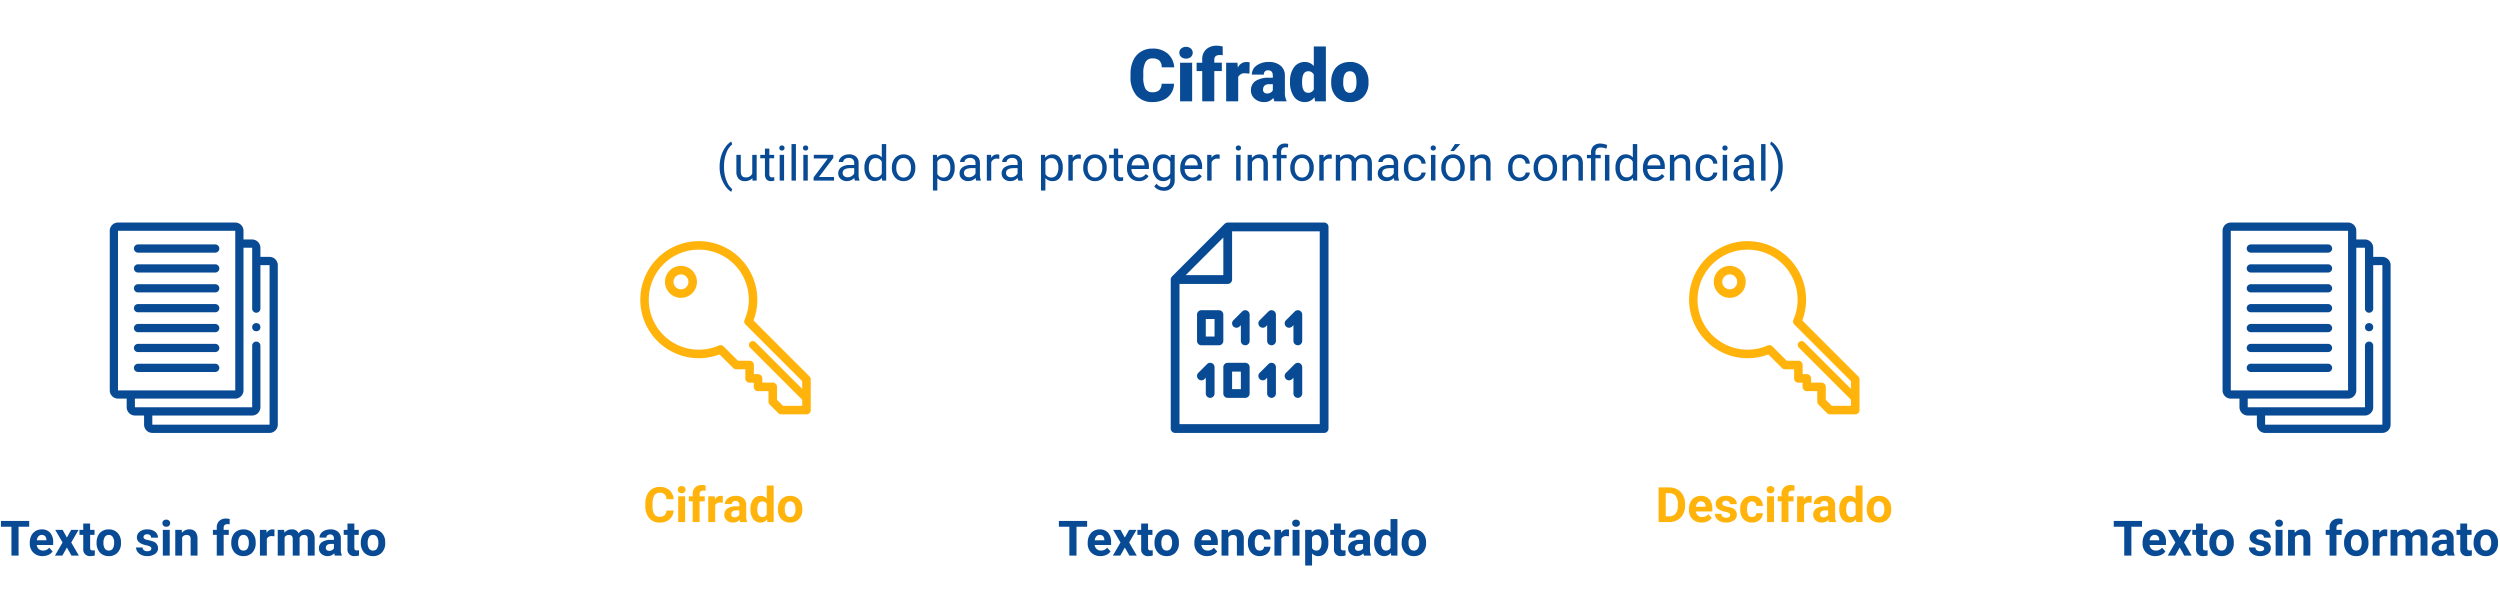 <svg xmlns="http://www.w3.org/2000/svg" width="820" height="200" viewBox="0 0 820 200">
  <g id="_12" data-name="12" transform="translate(-390 -3814)">
    <rect id="Rectangle_297897" data-name="Rectangle 297897" width="820" height="200" transform="translate(390 3814)" fill="none"/>
    <g id="clave" transform="translate(600 3893.095)">
      <g id="Group_174151" data-name="Group 174151" transform="translate(0)">
        <g id="Group_174150" data-name="Group 174150">
          <path id="Path_207475" data-name="Path 207475" d="M23.179,0A19.213,19.213,0,0,1,41.136,26.014L59.5,44.375a1.4,1.4,0,0,1,.41.989V55.411a1.4,1.4,0,0,1-1.4,1.4H50.227a1.4,1.4,0,0,1-.989-.409l-2.79-2.786a1.4,1.4,0,0,1-.411-.99V49.2H42.616a1.4,1.4,0,0,1-1.4-1.4V46.429H39.845a1.4,1.4,0,0,1-1.4-1.4V42.019H35.435a1.4,1.4,0,0,1-.989-.41l-4.452-4.452A19.2,19.2,0,1,1,23.179,0Zm0,35.6a16.278,16.278,0,0,0,6.584-1.375,1.4,1.4,0,0,1,1.539.28l.013.012,4.7,4.7h3.831a1.4,1.4,0,0,1,1.4,1.4V43.63h1.372a1.4,1.4,0,0,1,1.4,1.4V46.4h3.422a1.4,1.4,0,0,1,1.4,1.4v4.245l1.97,1.967h6.3V52.034L40,34.931a1.259,1.259,0,0,1,1.781-1.781L57.107,48.472V45.944L38.5,27.336l-.011-.012a1.4,1.4,0,0,1-.281-1.539A16.406,16.406,0,1,0,23.179,35.6Z" transform="translate(-3.978)" fill="#ffb30b"/>
        </g>
      </g>
      <g id="Group_174153" data-name="Group 174153" transform="translate(8.116 8.116)">
        <g id="Group_174152" data-name="Group 174152">
          <path id="Path_207476" data-name="Path 207476" d="M345.642,73.144a5.241,5.241,0,1,1-5.241,5.241A5.247,5.247,0,0,1,345.642,73.144Zm0,7.684a2.443,2.443,0,1,0-2.443-2.443A2.446,2.446,0,0,0,345.642,80.828Z" transform="translate(-340.401 -73.144)" fill="#ffb30b"/>
        </g>
      </g>
    </g>
    <g id="clave-2" data-name="clave" transform="translate(944 3893.095)">
      <g id="Group_174151-2" data-name="Group 174151" transform="translate(0)">
        <g id="Group_174150-2" data-name="Group 174150">
          <path id="Path_207475-2" data-name="Path 207475" d="M23.179,0A19.213,19.213,0,0,1,41.136,26.014L59.5,44.375a1.4,1.4,0,0,1,.41.989V55.411a1.4,1.4,0,0,1-1.4,1.4H50.227a1.4,1.4,0,0,1-.989-.409l-2.79-2.786a1.4,1.4,0,0,1-.411-.99V49.2H42.616a1.4,1.4,0,0,1-1.4-1.4V46.429H39.845a1.4,1.4,0,0,1-1.4-1.4V42.019H35.435a1.4,1.4,0,0,1-.989-.41l-4.452-4.452A19.2,19.2,0,1,1,23.179,0Zm0,35.6a16.278,16.278,0,0,0,6.584-1.375,1.4,1.4,0,0,1,1.539.28l.013.012,4.7,4.7h3.831a1.4,1.4,0,0,1,1.4,1.4V43.63h1.372a1.4,1.4,0,0,1,1.4,1.4V46.4h3.422a1.4,1.4,0,0,1,1.4,1.4v4.245l1.97,1.967h6.3V52.034L40,34.931a1.259,1.259,0,0,1,1.781-1.781L57.107,48.472V45.944L38.5,27.336l-.011-.012a1.4,1.4,0,0,1-.281-1.539A16.406,16.406,0,1,0,23.179,35.6Z" transform="translate(-3.978)" fill="#ffb30b"/>
        </g>
      </g>
      <g id="Group_174153-2" data-name="Group 174153" transform="translate(8.116 8.116)">
        <g id="Group_174152-2" data-name="Group 174152">
          <path id="Path_207476-2" data-name="Path 207476" d="M345.642,73.144a5.241,5.241,0,1,1-5.241,5.241A5.247,5.247,0,0,1,345.642,73.144Zm0,7.684a2.443,2.443,0,1,0-2.443-2.443A2.446,2.446,0,0,0,345.642,80.828Z" transform="translate(-340.401 -73.144)" fill="#ffb30b"/>
        </g>
      </g>
    </g>
    <g id="codigo-binario" transform="translate(774 3887)">
      <g id="Group_174155" data-name="Group 174155" transform="translate(20.127 28.747)">
        <g id="Group_174154" data-name="Group 174154">
          <path id="Path_207477" data-name="Path 207477" d="M218.211,213.426a1.43,1.43,0,0,0-1.567.311l-2.875,2.875a1.437,1.437,0,0,0,2.033,2.033l.42-.42v5.155a1.439,1.439,0,0,0,2.878,0v-8.625A1.437,1.437,0,0,0,218.211,213.426Z" transform="translate(-213.349 -213.314)" fill="#084a93"/>
        </g>
      </g>
      <g id="Group_174157" data-name="Group 174157" transform="translate(28.752 28.747)">
        <g id="Group_174156" data-name="Group 174156">
          <path id="Path_207478" data-name="Path 207478" d="M282.211,213.426a1.431,1.431,0,0,0-1.567.311l-2.875,2.875a1.437,1.437,0,0,0,2.033,2.033l.42-.42v5.155a1.439,1.439,0,0,0,2.878,0v-8.625A1.437,1.437,0,0,0,282.211,213.426Z" transform="translate(-277.349 -213.314)" fill="#084a93"/>
        </g>
      </g>
      <g id="Group_174159" data-name="Group 174159" transform="translate(37.377 28.747)">
        <g id="Group_174158" data-name="Group 174158">
          <path id="Path_207479" data-name="Path 207479" d="M346.211,213.426a1.431,1.431,0,0,0-1.567.311l-2.875,2.875a1.437,1.437,0,0,0,2.033,2.033l.42-.42v5.155a1.439,1.439,0,0,0,2.878,0v-8.625A1.438,1.438,0,0,0,346.211,213.426Z" transform="translate(-341.349 -213.314)" fill="#084a93"/>
        </g>
      </g>
      <g id="Group_174161" data-name="Group 174161" transform="translate(8.625 28.75)">
        <g id="Group_174160" data-name="Group 174160">
          <path id="Path_207480" data-name="Path 207480" d="M135.187,213.333h-5.75A1.438,1.438,0,0,0,128,214.771V223.4a1.438,1.438,0,0,0,1.438,1.438h5.75a1.438,1.438,0,0,0,1.438-1.438v-8.625A1.438,1.438,0,0,0,135.187,213.333Zm-1.437,8.625h-2.875v-5.75h2.875Z" transform="translate(-127.999 -213.333)" fill="#084a93"/>
        </g>
      </g>
      <g id="Group_174163" data-name="Group 174163" transform="translate(28.752 45.999)">
        <g id="Group_174162" data-name="Group 174162">
          <path id="Path_207481" data-name="Path 207481" d="M282.211,341.434a1.436,1.436,0,0,0-1.567.31l-2.875,2.875a1.437,1.437,0,1,0,2.033,2.033l.42-.42v5.155a1.439,1.439,0,0,0,2.878,0v-8.625A1.437,1.437,0,0,0,282.211,341.434Z" transform="translate(-277.349 -341.324)" fill="#084a93"/>
        </g>
      </g>
      <g id="Group_174165" data-name="Group 174165" transform="translate(37.377 45.999)">
        <g id="Group_174164" data-name="Group 174164">
          <path id="Path_207482" data-name="Path 207482" d="M346.211,341.434a1.436,1.436,0,0,0-1.567.31l-2.875,2.875a1.437,1.437,0,0,0,2.033,2.033l.42-.42v5.155a1.439,1.439,0,0,0,2.878,0v-8.625A1.438,1.438,0,0,0,346.211,341.434Z" transform="translate(-341.349 -341.324)" fill="#084a93"/>
        </g>
      </g>
      <g id="Group_174167" data-name="Group 174167" transform="translate(8.627 45.999)">
        <g id="Group_174166" data-name="Group 174166">
          <path id="Path_207483" data-name="Path 207483" d="M132.878,341.434a1.435,1.435,0,0,0-1.567.31l-2.875,2.875a1.437,1.437,0,1,0,2.033,2.033l.42-.42v5.155a1.439,1.439,0,0,0,2.878,0v-8.625A1.438,1.438,0,0,0,132.878,341.434Z" transform="translate(-128.016 -341.324)" fill="#084a93"/>
        </g>
      </g>
      <g id="Group_174169" data-name="Group 174169" transform="translate(17.25 46)">
        <g id="Group_174168" data-name="Group 174168">
          <path id="Path_207484" data-name="Path 207484" d="M199.187,341.333h-5.75A1.438,1.438,0,0,0,192,342.771V351.4a1.438,1.438,0,0,0,1.438,1.438h5.75a1.438,1.438,0,0,0,1.438-1.437v-8.625A1.438,1.438,0,0,0,199.187,341.333Zm-1.437,8.625h-2.875v-5.75h2.875Z" transform="translate(-191.999 -341.333)" fill="#084a93"/>
        </g>
      </g>
      <g id="Group_174171" data-name="Group 174171" transform="translate(0)">
        <g id="Group_174170" data-name="Group 174170">
          <path id="Path_207485" data-name="Path 207485" d="M114.312,0H82.687a1.476,1.476,0,0,0-.558.112.99.99,0,0,0-.144.1,1.55,1.55,0,0,0-.316.21L64.419,17.67a1.426,1.426,0,0,0-.155.233,1.33,1.33,0,0,0-.152.23,1.461,1.461,0,0,0-.112.555V67.562A1.438,1.438,0,0,0,65.437,69h48.875a1.438,1.438,0,0,0,1.438-1.438V1.438A1.438,1.438,0,0,0,114.312,0ZM81.249,4.908V17.25H68.907Zm31.625,61.217h-46v-46H82.687a1.438,1.438,0,0,0,1.438-1.438V2.875h28.75v63.25Z" transform="translate(-63.999)" fill="#084a93"/>
        </g>
      </g>
    </g>
    <g id="hoja-de-papel" transform="translate(426 3887)">
      <path id="Path_207486" data-name="Path 207486" d="M103.878,11.256H100.9V8.28A2.735,2.735,0,0,0,98.17,5.548H95.354V2.7a2.7,2.7,0,0,0-2.7-2.7H54.188a2.7,2.7,0,0,0-2.7,2.7V55.044a2.7,2.7,0,0,0,2.7,2.7h2.848v2.816a2.735,2.735,0,0,0,2.732,2.732h2.975v2.975A2.735,2.735,0,0,0,65.474,69h38.4a2.735,2.735,0,0,0,2.732-2.732V13.988a2.735,2.735,0,0,0-2.732-2.732ZM54.188,2.7H92.653l0,52.344H54.188Zm49.721,63.567a.031.031,0,0,1-.031.031h-38.4a.032.032,0,0,1-.032-.031V63.293H98.169a2.735,2.735,0,0,0,2.732-2.732V40.387a1.35,1.35,0,1,0-2.7,0V60.561a.032.032,0,0,1-.031.032h-38.4a.032.032,0,0,1-.031-.032V57.745H92.653a2.7,2.7,0,0,0,2.7-2.7V8.248h2.816a.032.032,0,0,1,.031.032V28.228a1.35,1.35,0,1,0,2.7,0V13.956h2.976a.032.032,0,0,1,.031.031v52.28Z" transform="translate(-51.487 0)" fill="#084a93"/>
      <path id="Path_207487" data-name="Path 207487" d="M136.963,53.189H111.648a1.35,1.35,0,0,0,0,2.7h25.315a1.35,1.35,0,0,0,0-2.7Z" transform="translate(-102.372 -46.021)" fill="#084a93"/>
      <path id="Path_207488" data-name="Path 207488" d="M136.963,101.594H111.648a1.35,1.35,0,0,0,0,2.7h25.315a1.35,1.35,0,0,0,0-2.7Z" transform="translate(-102.372 -87.903)" fill="#084a93"/>
      <path id="Path_207489" data-name="Path 207489" d="M136.963,150H111.648a1.35,1.35,0,0,0,0,2.7h25.315a1.35,1.35,0,0,0,0-2.7Z" transform="translate(-102.372 -129.784)" fill="#084a93"/>
      <path id="Path_207490" data-name="Path 207490" d="M136.963,198.4H111.648a1.35,1.35,0,0,0,0,2.7h25.315a1.35,1.35,0,0,0,0-2.7Z" transform="translate(-102.372 -171.666)" fill="#084a93"/>
      <path id="Path_207491" data-name="Path 207491" d="M136.963,246.809H111.648a1.35,1.35,0,0,0,0,2.7h25.315a1.35,1.35,0,0,0,0-2.7Z" transform="translate(-102.372 -213.548)" fill="#084a93"/>
      <path id="Path_207492" data-name="Path 207492" d="M136.963,295.214H111.648a1.35,1.35,0,0,0,0,2.7h25.315a1.35,1.35,0,0,0,0-2.7Z" transform="translate(-102.372 -255.429)" fill="#084a93"/>
      <path id="Path_207493" data-name="Path 207493" d="M136.963,343.618H111.648a1.35,1.35,0,0,0,0,2.7h25.315a1.35,1.35,0,0,0,0-2.7Z" transform="translate(-102.372 -297.31)" fill="#084a93"/>
      <ellipse id="Ellipse_13023" data-name="Ellipse 13023" cx="1.348" cy="1.348" rx="1.348" ry="1.348" transform="translate(46.717 32.966)" fill="#084a93"/>
    </g>
    <g id="hoja-de-papel-2" data-name="hoja-de-papel" transform="translate(1119 3887)">
      <path id="Path_207486-2" data-name="Path 207486" d="M103.878,11.256H100.9V8.28A2.735,2.735,0,0,0,98.17,5.548H95.354V2.7a2.7,2.7,0,0,0-2.7-2.7H54.188a2.7,2.7,0,0,0-2.7,2.7V55.044a2.7,2.7,0,0,0,2.7,2.7h2.848v2.816a2.735,2.735,0,0,0,2.732,2.732h2.975v2.975A2.735,2.735,0,0,0,65.474,69h38.4a2.735,2.735,0,0,0,2.732-2.732V13.988a2.735,2.735,0,0,0-2.732-2.732ZM54.188,2.7H92.653l0,52.344H54.188Zm49.721,63.567a.031.031,0,0,1-.031.031h-38.4a.032.032,0,0,1-.032-.031V63.293H98.169a2.735,2.735,0,0,0,2.732-2.732V40.387a1.35,1.35,0,1,0-2.7,0V60.561a.032.032,0,0,1-.031.032h-38.4a.032.032,0,0,1-.031-.032V57.745H92.653a2.7,2.7,0,0,0,2.7-2.7V8.248h2.816a.032.032,0,0,1,.031.032V28.228a1.35,1.35,0,1,0,2.7,0V13.956h2.976a.032.032,0,0,1,.031.031v52.28Z" transform="translate(-51.487 0)" fill="#084a93"/>
      <path id="Path_207487-2" data-name="Path 207487" d="M136.963,53.189H111.648a1.35,1.35,0,0,0,0,2.7h25.315a1.35,1.35,0,0,0,0-2.7Z" transform="translate(-102.372 -46.021)" fill="#084a93"/>
      <path id="Path_207488-2" data-name="Path 207488" d="M136.963,101.594H111.648a1.35,1.35,0,0,0,0,2.7h25.315a1.35,1.35,0,0,0,0-2.7Z" transform="translate(-102.372 -87.903)" fill="#084a93"/>
      <path id="Path_207489-2" data-name="Path 207489" d="M136.963,150H111.648a1.35,1.35,0,0,0,0,2.7h25.315a1.35,1.35,0,0,0,0-2.7Z" transform="translate(-102.372 -129.784)" fill="#084a93"/>
      <path id="Path_207490-2" data-name="Path 207490" d="M136.963,198.4H111.648a1.35,1.35,0,0,0,0,2.7h25.315a1.35,1.35,0,0,0,0-2.7Z" transform="translate(-102.372 -171.666)" fill="#084a93"/>
      <path id="Path_207491-2" data-name="Path 207491" d="M136.963,246.809H111.648a1.35,1.35,0,0,0,0,2.7h25.315a1.35,1.35,0,0,0,0-2.7Z" transform="translate(-102.372 -213.548)" fill="#084a93"/>
      <path id="Path_207492-2" data-name="Path 207492" d="M136.963,295.214H111.648a1.35,1.35,0,0,0,0,2.7h25.315a1.35,1.35,0,0,0,0-2.7Z" transform="translate(-102.372 -255.429)" fill="#084a93"/>
      <path id="Path_207493-2" data-name="Path 207493" d="M136.963,343.618H111.648a1.35,1.35,0,0,0,0,2.7h25.315a1.35,1.35,0,0,0,0-2.7Z" transform="translate(-102.372 -297.31)" fill="#084a93"/>
      <ellipse id="Ellipse_13023-2" data-name="Ellipse 13023" cx="1.348" cy="1.348" rx="1.348" ry="1.348" transform="translate(46.717 32.966)" fill="#084a93"/>
    </g>
    <g id="Group_174172" data-name="Group 174172" transform="translate(0 10.246)">
      <path id="Path_207499" data-name="Path 207499" d="M15.094-5.777a6.231,6.231,0,0,1-.961,3.146A5.8,5.8,0,0,1,11.666-.516a8.4,8.4,0,0,1-3.627.75,6.7,6.7,0,0,1-5.3-2.191A9.048,9.048,0,0,1,.809-8.145v-.844a10.328,10.328,0,0,1,.873-4.389A6.615,6.615,0,0,1,4.2-16.283a7.013,7.013,0,0,1,3.8-1.025,7.354,7.354,0,0,1,4.992,1.635,6.459,6.459,0,0,1,2.145,4.506h-4.1a3.056,3.056,0,0,0-.785-2.238,3.229,3.229,0,0,0-2.25-.68,2.457,2.457,0,0,0-2.25,1.148,7.381,7.381,0,0,0-.75,3.668v1.207a8.167,8.167,0,0,0,.686,3.9A2.509,2.509,0,0,0,8.039-2.988a3.159,3.159,0,0,0,2.168-.668A2.835,2.835,0,0,0,11-5.777ZM21.023,0H17.063V-12.68h3.961Zm-4.2-15.949a1.763,1.763,0,0,1,.609-1.383,2.3,2.3,0,0,1,1.582-.539,2.3,2.3,0,0,1,1.582.539,1.763,1.763,0,0,1,.609,1.383,1.763,1.763,0,0,1-.609,1.383,2.3,2.3,0,0,1-1.582.539,2.3,2.3,0,0,1-1.582-.539A1.763,1.763,0,0,1,16.828-15.949ZM24.328,0V-9.937h-1.84V-12.68h1.84v-1.008a4.381,4.381,0,0,1,1.277-3.363,5.047,5.047,0,0,1,3.586-1.2A7.853,7.853,0,0,1,31.043-18l.012,2.906a3.608,3.608,0,0,0-.973-.105q-1.793,0-1.793,1.547v.973h2.473v2.742H28.289V0ZM39.82-9.105,38.52-9.2a2.336,2.336,0,0,0-2.391,1.172V0H32.18V-12.68h3.7l.129,1.629a3.058,3.058,0,0,1,2.777-1.863,3.851,3.851,0,0,1,1.1.141ZM48.035,0a4.459,4.459,0,0,1-.375-1.137A3.672,3.672,0,0,1,44.613.234,4.5,4.5,0,0,1,41.566-.85a3.45,3.45,0,0,1-1.254-2.725,3.546,3.546,0,0,1,1.523-3.117,7.761,7.761,0,0,1,4.43-1.055h1.219v-.671q0-1.755-1.512-1.755a1.236,1.236,0,0,0-1.406,1.39H40.617a3.54,3.54,0,0,1,1.564-2.985,6.575,6.575,0,0,1,3.99-1.147A5.764,5.764,0,0,1,50-11.73a4.115,4.115,0,0,1,1.441,3.246v5.613A5.748,5.748,0,0,0,51.984-.2V0ZM45.563-2.578a2.2,2.2,0,0,0,1.225-.316,1.983,1.983,0,0,0,.7-.715V-5.637H46.336q-2.062,0-2.062,1.852a1.131,1.131,0,0,0,.363.873A1.315,1.315,0,0,0,45.563-2.578Zm7.57-3.855a7.746,7.746,0,0,1,1.3-4.746,4.282,4.282,0,0,1,3.633-1.734,3.641,3.641,0,0,1,2.859,1.336V-18h3.961V0H61.336l-.2-1.359A3.739,3.739,0,0,1,58.043.234,4.274,4.274,0,0,1,54.457-1.5,7.991,7.991,0,0,1,53.133-6.434Zm3.949.246q0,3.375,1.969,3.375a1.944,1.944,0,0,0,1.875-1.1V-8.742a1.892,1.892,0,0,0-1.852-1.125q-1.828,0-1.98,2.953Zm9.551-.27a7.484,7.484,0,0,1,.738-3.381,5.28,5.28,0,0,1,2.121-2.279,6.388,6.388,0,0,1,3.246-.8,5.83,5.83,0,0,1,4.488,1.764,6.768,6.768,0,0,1,1.641,4.8v.141a6.566,6.566,0,0,1-1.646,4.705A5.846,5.846,0,0,1,72.762.234a5.912,5.912,0,0,1-4.348-1.623,6.348,6.348,0,0,1-1.77-4.4Zm3.949.246a4.718,4.718,0,0,0,.551,2.578,1.835,1.835,0,0,0,1.629.82q2.109,0,2.156-3.246v-.4q0-3.41-2.18-3.41-1.98,0-2.145,2.941Z" transform="translate(760 3837)" fill="#084a93"/>
      <path id="Path_207498" data-name="Path 207498" d="M1.039-4.617a12.079,12.079,0,0,1,.473-3.391,9.85,9.85,0,0,1,1.41-2.953,6,6,0,0,1,1.945-1.875l.3.953A6.222,6.222,0,0,0,3.293-9.211a11.583,11.583,0,0,0-.8,4.023l-.008.664A11.643,11.643,0,0,0,3.586.711,6.252,6.252,0,0,0,5.164,2.789l-.3.883A6.192,6.192,0,0,1,2.883,1.734,10.859,10.859,0,0,1,1.039-4.617ZM11.781-.836A3.07,3.07,0,0,1,9.3.156,2.628,2.628,0,0,1,7.246-.629a3.4,3.4,0,0,1-.715-2.324v-5.5H7.977v5.461q0,1.922,1.563,1.922a2.163,2.163,0,0,0,2.2-1.234V-8.453h1.445V0H11.813ZM17.344-10.5v2.047h1.578v1.117H17.344v5.249a1.173,1.173,0,0,0,.211.763.888.888,0,0,0,.719.254,3.5,3.5,0,0,0,.688-.094V0a4.215,4.215,0,0,1-1.109.155A1.8,1.8,0,0,1,16.391-.43,2.517,2.517,0,0,1,15.9-2.094V-7.336H14.359V-8.453H15.9V-10.5ZM22.18,0H20.734V-8.453H22.18ZM20.617-10.7a.863.863,0,0,1,.215-.594.807.807,0,0,1,.637-.242.819.819,0,0,1,.641.242.854.854,0,0,1,.219.594.826.826,0,0,1-.219.586.834.834,0,0,1-.641.234.821.821,0,0,1-.637-.234A.834.834,0,0,1,20.617-10.7ZM26.063,0H24.617V-12h1.445Zm3.883,0H28.5V-8.453h1.445ZM28.383-10.7a.863.863,0,0,1,.215-.594.807.807,0,0,1,.637-.242.819.819,0,0,1,.641.242.854.854,0,0,1,.219.594.826.826,0,0,1-.219.586.834.834,0,0,1-.641.234.821.821,0,0,1-.637-.234A.834.834,0,0,1,28.383-10.7ZM33.617-1.18h4.945V0H31.852V-1.062l4.664-6.2H31.922v-1.2h6.406V-7.43ZM45.406,0a3.036,3.036,0,0,1-.2-.891A3.225,3.225,0,0,1,42.8.156a2.984,2.984,0,0,1-2.051-.707,2.287,2.287,0,0,1-.8-1.793,2.39,2.39,0,0,1,1-2.051,4.733,4.733,0,0,1,2.824-.73H45.18v-.664A1.623,1.623,0,0,0,44.727-7a1.821,1.821,0,0,0-1.336-.449,2.107,2.107,0,0,0-1.3.391,1.151,1.151,0,0,0-.523.945H40.117a2,2,0,0,1,.449-1.223,3.066,3.066,0,0,1,1.219-.934,4.1,4.1,0,0,1,1.691-.344,3.342,3.342,0,0,1,2.289.73,2.635,2.635,0,0,1,.859,2.012v3.891a4.757,4.757,0,0,0,.3,1.852V0Zm-2.4-1.1A2.54,2.54,0,0,0,44.3-1.453a2.127,2.127,0,0,0,.883-.914V-4.1H44.047q-2.656,0-2.656,1.555a1.316,1.316,0,0,0,.453,1.063A1.742,1.742,0,0,0,43.008-1.1Zm5.531-3.2a4.952,4.952,0,0,1,.922-3.129,2.915,2.915,0,0,1,2.414-1.184,2.932,2.932,0,0,1,2.352,1.016V-12h1.445V0H54.344l-.07-.906A2.943,2.943,0,0,1,51.859.156a2.887,2.887,0,0,1-2.395-1.2,5.008,5.008,0,0,1-.926-3.141Zm1.445.164a3.749,3.749,0,0,0,.594,2.25,1.92,1.92,0,0,0,1.641.813A2.108,2.108,0,0,0,54.227-2.3V-6.187a2.125,2.125,0,0,0-1.992-1.2,1.929,1.929,0,0,0-1.656.82A4.128,4.128,0,0,0,49.984-4.133ZM57.531-4.3a4.993,4.993,0,0,1,.488-2.234A3.643,3.643,0,0,1,59.379-8.07a3.7,3.7,0,0,1,1.988-.539,3.565,3.565,0,0,1,2.793,1.2,4.6,4.6,0,0,1,1.066,3.18v.1a5.036,5.036,0,0,1-.473,2.215A3.589,3.589,0,0,1,63.4-.391a3.743,3.743,0,0,1-2.02.547,3.556,3.556,0,0,1-2.785-1.2A4.575,4.575,0,0,1,57.531-4.2Zm1.453.172a3.616,3.616,0,0,0,.652,2.258,2.088,2.088,0,0,0,1.746.852,2.075,2.075,0,0,0,1.75-.863A3.955,3.955,0,0,0,63.781-4.3a3.61,3.61,0,0,0-.66-2.254,2.1,2.1,0,0,0-1.754-.863,2.075,2.075,0,0,0-1.727.852A3.925,3.925,0,0,0,58.984-4.133Zm19.156,0a5.062,5.062,0,0,1-.883,3.109A2.829,2.829,0,0,1,74.867.156,3.1,3.1,0,0,1,72.445-.82V3.25H71v-11.7h1.32l.07.938a2.977,2.977,0,0,1,2.453-1.094,2.882,2.882,0,0,1,2.41,1.148,5.117,5.117,0,0,1,.887,3.2ZM76.7-4.3a3.735,3.735,0,0,0-.609-2.258,1.963,1.963,0,0,0-1.672-.828,2.125,2.125,0,0,0-1.969,1.164V-2.18A2.129,2.129,0,0,0,74.43-1.023a1.954,1.954,0,0,0,1.652-.824A4.077,4.077,0,0,0,76.7-4.3ZM85.2,0a3.036,3.036,0,0,1-.2-.891A3.225,3.225,0,0,1,82.586.156a2.984,2.984,0,0,1-2.051-.707,2.288,2.288,0,0,1-.8-1.793,2.39,2.39,0,0,1,1-2.051,4.733,4.733,0,0,1,2.824-.73h1.406v-.664A1.623,1.623,0,0,0,84.516-7a1.821,1.821,0,0,0-1.336-.449,2.108,2.108,0,0,0-1.3.391,1.151,1.151,0,0,0-.523.945H79.906a2,2,0,0,1,.449-1.223,3.066,3.066,0,0,1,1.219-.934,4.1,4.1,0,0,1,1.691-.344,3.342,3.342,0,0,1,2.289.73,2.635,2.635,0,0,1,.859,2.012v3.891a4.757,4.757,0,0,0,.3,1.852V0ZM82.8-1.1a2.54,2.54,0,0,0,1.289-.352,2.127,2.127,0,0,0,.883-.914V-4.1H83.836q-2.656,0-2.656,1.555a1.316,1.316,0,0,0,.453,1.063A1.742,1.742,0,0,0,82.8-1.1Zm9.969-6.055a4.331,4.331,0,0,0-.711-.055A1.9,1.9,0,0,0,90.125-6V0H88.68V-8.453h1.406l.023.977a2.251,2.251,0,0,1,2.016-1.133,1.477,1.477,0,0,1,.641.109ZM99,0a3.036,3.036,0,0,1-.2-.891A3.225,3.225,0,0,1,96.391.156,2.984,2.984,0,0,1,94.34-.551a2.288,2.288,0,0,1-.8-1.793,2.39,2.39,0,0,1,1-2.051,4.733,4.733,0,0,1,2.824-.73h1.406v-.664A1.623,1.623,0,0,0,98.32-7a1.821,1.821,0,0,0-1.336-.449,2.108,2.108,0,0,0-1.3.391,1.151,1.151,0,0,0-.523.945H93.711a2,2,0,0,1,.449-1.223,3.066,3.066,0,0,1,1.219-.934,4.1,4.1,0,0,1,1.691-.344,3.342,3.342,0,0,1,2.289.73,2.635,2.635,0,0,1,.859,2.012v3.891a4.757,4.757,0,0,0,.3,1.852V0ZM96.6-1.1a2.54,2.54,0,0,0,1.289-.352,2.127,2.127,0,0,0,.883-.914V-4.1H97.641q-2.656,0-2.656,1.555a1.316,1.316,0,0,0,.453,1.063A1.742,1.742,0,0,0,96.6-1.1Zm16.984-3.031a5.062,5.062,0,0,1-.883,3.109,2.829,2.829,0,0,1-2.391,1.18,3.1,3.1,0,0,1-2.422-.977V3.25h-1.445v-11.7h1.32l.07.938a2.977,2.977,0,0,1,2.453-1.094,2.882,2.882,0,0,1,2.41,1.148,5.117,5.117,0,0,1,.887,3.2ZM112.141-4.3a3.735,3.735,0,0,0-.609-2.258,1.963,1.963,0,0,0-1.672-.828,2.125,2.125,0,0,0-1.969,1.164V-2.18a2.129,2.129,0,0,0,1.984,1.156,1.954,1.954,0,0,0,1.652-.824A4.077,4.077,0,0,0,112.141-4.3Zm7.367-2.859a4.331,4.331,0,0,0-.711-.055A1.9,1.9,0,0,0,116.867-6V0h-1.445V-8.453h1.406l.023.977a2.251,2.251,0,0,1,2.016-1.133,1.477,1.477,0,0,1,.641.109ZM120.3-4.3a4.993,4.993,0,0,1,.488-2.234,3.643,3.643,0,0,1,1.359-1.531,3.7,3.7,0,0,1,1.988-.539,3.565,3.565,0,0,1,2.793,1.2,4.6,4.6,0,0,1,1.066,3.18v.1a5.036,5.036,0,0,1-.473,2.215,3.589,3.589,0,0,1-1.352,1.527,3.743,3.743,0,0,1-2.02.547,3.556,3.556,0,0,1-2.785-1.2A4.575,4.575,0,0,1,120.3-4.2Zm1.453.172a3.616,3.616,0,0,0,.652,2.258,2.088,2.088,0,0,0,1.746.852,2.075,2.075,0,0,0,1.75-.863,3.955,3.955,0,0,0,.648-2.418,3.61,3.61,0,0,0-.66-2.254,2.1,2.1,0,0,0-1.754-.863,2.075,2.075,0,0,0-1.727.852A3.925,3.925,0,0,0,121.75-4.133ZM131.766-10.5v2.047h1.578v1.117h-1.578v5.249a1.173,1.173,0,0,0,.211.763.888.888,0,0,0,.719.254,3.5,3.5,0,0,0,.688-.094V0a4.215,4.215,0,0,1-1.109.155,1.8,1.8,0,0,1-1.461-.586,2.517,2.517,0,0,1-.492-1.664V-7.336h-1.539V-8.453h1.539V-10.5ZM138.539.156a3.693,3.693,0,0,1-2.8-1.129,4.19,4.19,0,0,1-1.078-3.02v-.266a5.073,5.073,0,0,1,.48-2.246,3.748,3.748,0,0,1,1.344-1.547,3.378,3.378,0,0,1,1.871-.559,3.166,3.166,0,0,1,2.563,1.086,4.7,4.7,0,0,1,.914,3.109v.6h-5.727a3,3,0,0,0,.73,2.02,2.3,2.3,0,0,0,1.777.77,2.517,2.517,0,0,0,1.3-.312,3.258,3.258,0,0,0,.93-.828l.883.688A3.55,3.55,0,0,1,138.539.156Zm-.18-7.578a1.928,1.928,0,0,0-1.469.637A3.1,3.1,0,0,0,136.156-5h4.234v-.109a2.753,2.753,0,0,0-.594-1.707A1.815,1.815,0,0,0,138.359-7.422Zm4.8,3.125a4.968,4.968,0,0,1,.914-3.145A2.923,2.923,0,0,1,146.5-8.609a2.908,2.908,0,0,1,2.414,1.094l.07-.937h1.32V-.2a3.439,3.439,0,0,1-.973,2.586,3.589,3.589,0,0,1-2.613.945,4.348,4.348,0,0,1-1.789-.391,3.08,3.08,0,0,1-1.336-1.07l.75-.867a2.826,2.826,0,0,0,2.273,1.148,2.214,2.214,0,0,0,1.645-.594,2.269,2.269,0,0,0,.59-1.672V-.844a2.971,2.971,0,0,1-2.367,1,2.887,2.887,0,0,1-2.4-1.2A5.224,5.224,0,0,1,143.164-4.3Zm1.453.164a3.79,3.79,0,0,0,.586,2.246,1.9,1.9,0,0,0,1.641.816,2.117,2.117,0,0,0,2.008-1.242V-6.172a2.142,2.142,0,0,0-1.992-1.211,1.921,1.921,0,0,0-1.648.82A4.128,4.128,0,0,0,144.617-4.133ZM155.992.156a3.693,3.693,0,0,1-2.8-1.129,4.19,4.19,0,0,1-1.078-3.02v-.266A5.073,5.073,0,0,1,152.6-6.5a3.748,3.748,0,0,1,1.344-1.547,3.378,3.378,0,0,1,1.871-.559,3.166,3.166,0,0,1,2.563,1.086,4.7,4.7,0,0,1,.914,3.109v.6h-5.727a3,3,0,0,0,.73,2.02,2.3,2.3,0,0,0,1.777.77,2.517,2.517,0,0,0,1.3-.312,3.258,3.258,0,0,0,.93-.828l.883.688A3.55,3.55,0,0,1,155.992.156Zm-.18-7.578a1.928,1.928,0,0,0-1.469.637A3.1,3.1,0,0,0,153.609-5h4.234v-.109a2.753,2.753,0,0,0-.594-1.707A1.815,1.815,0,0,0,155.813-7.422Zm9.234.266a4.331,4.331,0,0,0-.711-.055A1.9,1.9,0,0,0,162.406-6V0h-1.445V-8.453h1.406l.023.977a2.251,2.251,0,0,1,2.016-1.133,1.477,1.477,0,0,1,.641.109ZM171.906,0h-1.445V-8.453h1.445Zm-1.562-10.7a.863.863,0,0,1,.215-.594.807.807,0,0,1,.637-.242.819.819,0,0,1,.641.242.854.854,0,0,1,.219.594.826.826,0,0,1-.219.586.834.834,0,0,1-.641.234.821.821,0,0,1-.637-.234A.834.834,0,0,1,170.344-10.7Zm5.242,2.242.047,1.063a3.08,3.08,0,0,1,2.531-1.219q2.68,0,2.7,3.023V0h-1.445V-5.594A1.946,1.946,0,0,0,179-6.945a1.675,1.675,0,0,0-1.277-.437,2.086,2.086,0,0,0-1.234.375,2.546,2.546,0,0,0-.828.984V0h-1.445V-8.453ZM183.758,0V-7.336h-1.336V-8.453h1.336V-9.32a2.878,2.878,0,0,1,.727-2.1,2.745,2.745,0,0,1,2.055-.742,3.816,3.816,0,0,1,.992.132l-.078,1.165a4.151,4.151,0,0,0-.781-.07,1.41,1.41,0,0,0-1.086.411,1.669,1.669,0,0,0-.383,1.18v.893h1.8v1.117h-1.8V0Zm4.461-4.3a4.993,4.993,0,0,1,.488-2.234,3.642,3.642,0,0,1,1.359-1.531,3.7,3.7,0,0,1,1.988-.539,3.565,3.565,0,0,1,2.793,1.2,4.6,4.6,0,0,1,1.066,3.18v.1a5.036,5.036,0,0,1-.473,2.215A3.589,3.589,0,0,1,194.09-.391a3.743,3.743,0,0,1-2.02.547,3.556,3.556,0,0,1-2.785-1.2A4.575,4.575,0,0,1,188.219-4.2Zm1.453.172a3.616,3.616,0,0,0,.652,2.258,2.088,2.088,0,0,0,1.746.852,2.075,2.075,0,0,0,1.75-.863,3.954,3.954,0,0,0,.648-2.418,3.61,3.61,0,0,0-.66-2.254,2.1,2.1,0,0,0-1.754-.863,2.075,2.075,0,0,0-1.727.852A3.925,3.925,0,0,0,189.672-4.133Zm12.141-3.023a4.331,4.331,0,0,0-.711-.055A1.9,1.9,0,0,0,199.172-6V0h-1.445V-8.453h1.406l.023.977a2.251,2.251,0,0,1,2.016-1.133,1.477,1.477,0,0,1,.641.109Zm2.688-1.3.039.938a3.122,3.122,0,0,1,2.508-1.094,2.417,2.417,0,0,1,2.414,1.359,3.2,3.2,0,0,1,1.1-.984,3.242,3.242,0,0,1,1.6-.375q2.781,0,2.828,2.945V0h-1.445V-5.578a1.941,1.941,0,0,0-.414-1.355,1.823,1.823,0,0,0-1.391-.449,1.917,1.917,0,0,0-1.336.48,1.949,1.949,0,0,0-.617,1.293V0h-1.453V-5.539a1.613,1.613,0,0,0-1.8-1.844,1.934,1.934,0,0,0-1.945,1.211V0h-1.445V-8.453ZM222.383,0a3.036,3.036,0,0,1-.2-.891A3.225,3.225,0,0,1,219.773.156a2.984,2.984,0,0,1-2.051-.707,2.287,2.287,0,0,1-.8-1.793,2.39,2.39,0,0,1,1-2.051,4.733,4.733,0,0,1,2.824-.73h1.406v-.664A1.623,1.623,0,0,0,221.7-7a1.821,1.821,0,0,0-1.336-.449,2.107,2.107,0,0,0-1.3.391,1.151,1.151,0,0,0-.523.945h-1.453a2,2,0,0,1,.449-1.223,3.066,3.066,0,0,1,1.219-.934,4.1,4.1,0,0,1,1.691-.344,3.342,3.342,0,0,1,2.289.73,2.635,2.635,0,0,1,.859,2.012v3.891a4.757,4.757,0,0,0,.3,1.852V0Zm-2.4-1.1a2.54,2.54,0,0,0,1.289-.352,2.127,2.127,0,0,0,.883-.914V-4.1h-1.133q-2.656,0-2.656,1.555a1.316,1.316,0,0,0,.453,1.063A1.742,1.742,0,0,0,219.984-1.1Zm9.273.078a2.082,2.082,0,0,0,1.352-.469,1.649,1.649,0,0,0,.641-1.172h1.367a2.621,2.621,0,0,1-.5,1.383,3.293,3.293,0,0,1-1.23,1.047,3.55,3.55,0,0,1-1.629.391A3.482,3.482,0,0,1,226.512-1a4.59,4.59,0,0,1-1.02-3.152v-.242a5.089,5.089,0,0,1,.453-2.2,3.451,3.451,0,0,1,1.3-1.492,3.7,3.7,0,0,1,2-.531,3.39,3.39,0,0,1,2.363.852,3.043,3.043,0,0,1,1,2.211H231.25a1.992,1.992,0,0,0-.621-1.348,1.932,1.932,0,0,0-1.379-.527,2.023,2.023,0,0,0-1.707.793,3.724,3.724,0,0,0-.605,2.293v.273a3.65,3.65,0,0,0,.6,2.25A2.033,2.033,0,0,0,229.258-1.023ZM235.813,0h-1.445V-8.453h1.445ZM234.25-10.7a.863.863,0,0,1,.215-.594.807.807,0,0,1,.637-.242.819.819,0,0,1,.641.242.854.854,0,0,1,.219.594.826.826,0,0,1-.219.586.834.834,0,0,1-.641.234.821.821,0,0,1-.637-.234A.834.834,0,0,1,234.25-10.7ZM237.742-4.3a4.993,4.993,0,0,1,.488-2.234A3.642,3.642,0,0,1,239.59-8.07a3.7,3.7,0,0,1,1.988-.539,3.565,3.565,0,0,1,2.793,1.2,4.6,4.6,0,0,1,1.066,3.18v.1a5.036,5.036,0,0,1-.473,2.215,3.589,3.589,0,0,1-1.352,1.527,3.743,3.743,0,0,1-2.02.547,3.556,3.556,0,0,1-2.785-1.2A4.575,4.575,0,0,1,237.742-4.2Zm1.453.172a3.616,3.616,0,0,0,.652,2.258,2.088,2.088,0,0,0,1.746.852,2.075,2.075,0,0,0,1.75-.863,3.954,3.954,0,0,0,.648-2.418,3.61,3.61,0,0,0-.66-2.254,2.1,2.1,0,0,0-1.754-.863,2.075,2.075,0,0,0-1.727.852A3.925,3.925,0,0,0,239.2-4.133ZM242.234-12h1.75l-2.094,2.3-1.164,0Zm6.383,3.547.047,1.063A3.08,3.08,0,0,1,251.2-8.609q2.68,0,2.7,3.023V0h-1.445V-5.594a1.946,1.946,0,0,0-.418-1.352,1.675,1.675,0,0,0-1.277-.437,2.086,2.086,0,0,0-1.234.375,2.546,2.546,0,0,0-.828.984V0H247.25V-8.453Zm14.813,7.43a2.082,2.082,0,0,0,1.352-.469,1.649,1.649,0,0,0,.641-1.172h1.367a2.621,2.621,0,0,1-.5,1.383,3.293,3.293,0,0,1-1.23,1.047,3.551,3.551,0,0,1-1.629.391A3.482,3.482,0,0,1,260.684-1a4.59,4.59,0,0,1-1.02-3.152v-.242a5.089,5.089,0,0,1,.453-2.2,3.451,3.451,0,0,1,1.3-1.492,3.7,3.7,0,0,1,2-.531,3.39,3.39,0,0,1,2.363.852,3.043,3.043,0,0,1,1,2.211h-1.367a1.992,1.992,0,0,0-.621-1.348,1.932,1.932,0,0,0-1.379-.527,2.023,2.023,0,0,0-1.707.793,3.724,3.724,0,0,0-.605,2.293v.273a3.65,3.65,0,0,0,.6,2.25A2.033,2.033,0,0,0,263.43-1.023Zm4.6-3.281a4.993,4.993,0,0,1,.488-2.234,3.643,3.643,0,0,1,1.359-1.531,3.7,3.7,0,0,1,1.988-.539,3.565,3.565,0,0,1,2.793,1.2,4.6,4.6,0,0,1,1.066,3.18v.1a5.036,5.036,0,0,1-.473,2.215A3.589,3.589,0,0,1,273.9-.391a3.743,3.743,0,0,1-2.02.547,3.556,3.556,0,0,1-2.785-1.2A4.575,4.575,0,0,1,268.031-4.2Zm1.453.172a3.616,3.616,0,0,0,.652,2.258,2.088,2.088,0,0,0,1.746.852,2.075,2.075,0,0,0,1.75-.863,3.955,3.955,0,0,0,.648-2.418,3.61,3.61,0,0,0-.66-2.254,2.1,2.1,0,0,0-1.754-.863,2.075,2.075,0,0,0-1.727.852A3.925,3.925,0,0,0,269.484-4.133Zm9.422-4.32.047,1.063a3.08,3.08,0,0,1,2.531-1.219q2.68,0,2.7,3.023V0h-1.445V-5.594a1.946,1.946,0,0,0-.418-1.352,1.675,1.675,0,0,0-1.277-.437,2.086,2.086,0,0,0-1.234.375,2.546,2.546,0,0,0-.828.984V0h-1.445V-8.453ZM286.852,0V-7.336h-1.336V-8.453h1.336v-.719a2.937,2.937,0,0,1,.809-2.2,3.136,3.136,0,0,1,2.285-.789,6.881,6.881,0,0,1,2.211.477l-.242,1.219a5.008,5.008,0,0,0-1.859-.391,1.819,1.819,0,0,0-1.34.418,1.723,1.723,0,0,0-.41,1.254v.734h1.727v1.117H288.3V0Zm6.023,0h-1.453V-8.453h1.453Zm2-4.3a4.952,4.952,0,0,1,.922-3.129,2.915,2.915,0,0,1,2.414-1.184,2.932,2.932,0,0,1,2.352,1.016V-12h1.445V0H300.68l-.07-.906A2.943,2.943,0,0,1,298.2.156a2.887,2.887,0,0,1-2.395-1.2,5.008,5.008,0,0,1-.926-3.141Zm1.445.164a3.749,3.749,0,0,0,.594,2.25,1.92,1.92,0,0,0,1.641.813A2.109,2.109,0,0,0,300.563-2.3V-6.187a2.125,2.125,0,0,0-1.992-1.2,1.929,1.929,0,0,0-1.656.82A4.128,4.128,0,0,0,296.32-4.133ZM307.758.156a3.693,3.693,0,0,1-2.8-1.129,4.19,4.19,0,0,1-1.078-3.02v-.266a5.073,5.073,0,0,1,.48-2.246,3.748,3.748,0,0,1,1.344-1.547,3.379,3.379,0,0,1,1.871-.559,3.166,3.166,0,0,1,2.563,1.086,4.7,4.7,0,0,1,.914,3.109v.6h-5.727a3,3,0,0,0,.73,2.02,2.3,2.3,0,0,0,1.777.77,2.517,2.517,0,0,0,1.3-.312,3.259,3.259,0,0,0,.93-.828l.883.688A3.55,3.55,0,0,1,307.758.156Zm-.18-7.578a1.928,1.928,0,0,0-1.469.637A3.1,3.1,0,0,0,305.375-5h4.234v-.109a2.753,2.753,0,0,0-.594-1.707A1.815,1.815,0,0,0,307.578-7.422Zm6.516-1.031.047,1.063a3.08,3.08,0,0,1,2.531-1.219q2.68,0,2.7,3.023V0H317.93V-5.594a1.946,1.946,0,0,0-.418-1.352,1.675,1.675,0,0,0-1.277-.437A2.086,2.086,0,0,0,315-7.008a2.546,2.546,0,0,0-.828.984V0h-1.445V-8.453Zm10.852,7.43a2.082,2.082,0,0,0,1.352-.469,1.649,1.649,0,0,0,.641-1.172H328.3a2.621,2.621,0,0,1-.5,1.383,3.293,3.293,0,0,1-1.23,1.047,3.551,3.551,0,0,1-1.629.391A3.482,3.482,0,0,1,322.2-1a4.59,4.59,0,0,1-1.02-3.152v-.242a5.089,5.089,0,0,1,.453-2.2,3.451,3.451,0,0,1,1.3-1.492,3.7,3.7,0,0,1,2-.531,3.39,3.39,0,0,1,2.363.852,3.043,3.043,0,0,1,1,2.211h-1.367a1.992,1.992,0,0,0-.621-1.348,1.932,1.932,0,0,0-1.379-.527,2.023,2.023,0,0,0-1.707.793,3.724,3.724,0,0,0-.605,2.293v.273a3.65,3.65,0,0,0,.6,2.25A2.033,2.033,0,0,0,324.945-1.023ZM331.5,0h-1.445V-8.453H331.5Zm-1.562-10.7a.863.863,0,0,1,.215-.594.807.807,0,0,1,.637-.242.819.819,0,0,1,.641.242.854.854,0,0,1,.219.594.826.826,0,0,1-.219.586.834.834,0,0,1-.641.234.821.821,0,0,1-.637-.234A.834.834,0,0,1,329.938-10.7ZM339.031,0a3.036,3.036,0,0,1-.2-.891A3.225,3.225,0,0,1,336.422.156a2.984,2.984,0,0,1-2.051-.707,2.288,2.288,0,0,1-.8-1.793,2.39,2.39,0,0,1,1-2.051,4.733,4.733,0,0,1,2.824-.73H338.8v-.664A1.623,1.623,0,0,0,338.352-7a1.821,1.821,0,0,0-1.336-.449,2.108,2.108,0,0,0-1.3.391,1.151,1.151,0,0,0-.523.945h-1.453a2,2,0,0,1,.449-1.223,3.066,3.066,0,0,1,1.219-.934,4.1,4.1,0,0,1,1.691-.344,3.342,3.342,0,0,1,2.289.73,2.635,2.635,0,0,1,.859,2.012v3.891a4.757,4.757,0,0,0,.3,1.852V0Zm-2.4-1.1a2.54,2.54,0,0,0,1.289-.352,2.126,2.126,0,0,0,.883-.914V-4.1h-1.133q-2.656,0-2.656,1.555a1.316,1.316,0,0,0,.453,1.063A1.742,1.742,0,0,0,336.633-1.1ZM344.086,0h-1.445V-12h1.445Zm5.648-4.539a12.084,12.084,0,0,1-.457,3.34,9.876,9.876,0,0,1-1.4,2.949,6.127,6.127,0,0,1-1.973,1.922l-.3-.883a6.281,6.281,0,0,0,1.934-2.863,12.387,12.387,0,0,0,.746-4.309v-.25a12.862,12.862,0,0,0-.344-3.051,10.3,10.3,0,0,0-.957-2.527,5.838,5.838,0,0,0-1.379-1.742l.3-.883a6.1,6.1,0,0,1,1.965,1.906,9.9,9.9,0,0,1,1.4,2.945A12.363,12.363,0,0,1,349.734-4.539Z" transform="translate(625 3863)" fill="#084a93"/>
      <path id="Path_207494" data-name="Path 207494" d="M9.578-9.477H6.094V0H3.75V-9.477H.313v-1.9H9.578ZM13.961.156A4.15,4.15,0,0,1,10.934-.984,4.054,4.054,0,0,1,9.766-4.023v-.219a5.106,5.106,0,0,1,.492-2.277,3.612,3.612,0,0,1,1.395-1.547,3.914,3.914,0,0,1,2.059-.543,3.508,3.508,0,0,1,2.73,1.094,4.444,4.444,0,0,1,1,3.1v.922H12.055a2.1,2.1,0,0,0,.66,1.328,2,2,0,0,0,1.395.5,2.437,2.437,0,0,0,2.039-.945l1.109,1.242A3.389,3.389,0,0,1,15.883-.246,4.511,4.511,0,0,1,13.961.156ZM13.7-6.789a1.411,1.411,0,0,0-1.09.455,2.357,2.357,0,0,0-.535,1.3h3.141v-.181a1.681,1.681,0,0,0-.406-1.165A1.456,1.456,0,0,0,13.7-6.789Zm8.234.859,1.422-2.523h2.414L23.367-4.312,25.875,0H23.453L21.945-2.656,20.445,0h-2.43l2.508-4.312-2.4-4.141h2.422Zm7.625-4.6v2.078h1.445V-6.8H29.563v4.219a1.007,1.007,0,0,0,.18.672.9.9,0,0,0,.688.2,3.6,3.6,0,0,0,.664-.055V-.047a4.648,4.648,0,0,1-1.367.2,2.156,2.156,0,0,1-2.422-2.4V-6.8H26.07V-8.453H27.3v-2.078ZM31.68-4.3a5.013,5.013,0,0,1,.484-2.242A3.546,3.546,0,0,1,33.559-8.07a4.069,4.069,0,0,1,2.113-.539,3.849,3.849,0,0,1,2.793,1.047,4.2,4.2,0,0,1,1.207,2.844l.016.578A4.418,4.418,0,0,1,38.6-1.02,3.775,3.775,0,0,1,35.688.156,3.793,3.793,0,0,1,32.77-1.016,4.5,4.5,0,0,1,31.68-4.2Zm2.258.16A3.16,3.16,0,0,0,34.391-2.3a1.5,1.5,0,0,0,1.3.638,1.5,1.5,0,0,0,1.281-.63,3.457,3.457,0,0,0,.461-2.015,3.128,3.128,0,0,0-.461-1.831,1.5,1.5,0,0,0-1.3-.649,1.474,1.474,0,0,0-1.281.646A3.516,3.516,0,0,0,33.938-4.144Zm15.7,1.808a.727.727,0,0,0-.41-.652,4.659,4.659,0,0,0-1.316-.426Q44.9-4.047,44.9-5.977a2.323,2.323,0,0,1,.934-1.879,3.766,3.766,0,0,1,2.441-.754,4.053,4.053,0,0,1,2.574.758,2.388,2.388,0,0,1,.965,1.969H49.555a1.092,1.092,0,0,0-.312-.8A1.322,1.322,0,0,0,48.266-7a1.351,1.351,0,0,0-.883.258.814.814,0,0,0-.312.656.7.7,0,0,0,.355.605,3.657,3.657,0,0,0,1.2.4,9.8,9.8,0,0,1,1.422.379A2.336,2.336,0,0,1,51.836-2.43a2.2,2.2,0,0,1-.992,1.871,4.28,4.28,0,0,1-2.562.715,4.47,4.47,0,0,1-1.887-.379A3.166,3.166,0,0,1,45.1-1.262a2.414,2.414,0,0,1-.469-1.426h2.141a1.179,1.179,0,0,0,.445.922,1.766,1.766,0,0,0,1.109.32,1.635,1.635,0,0,0,.98-.246A.766.766,0,0,0,49.641-2.336ZM55.672,0H53.406V-8.453h2.266Zm-2.4-10.641a1.112,1.112,0,0,1,.34-.836,1.277,1.277,0,0,1,.926-.328,1.28,1.28,0,0,1,.922.328,1.105,1.105,0,0,1,.344.836,1.108,1.108,0,0,1-.348.844,1.283,1.283,0,0,1-.918.328,1.283,1.283,0,0,1-.918-.328A1.108,1.108,0,0,1,53.273-10.641Zm6.336,2.188.07.977a2.951,2.951,0,0,1,2.43-1.133,2.453,2.453,0,0,1,2,.789,3.682,3.682,0,0,1,.672,2.359V0H62.523V-5.406a1.465,1.465,0,0,0-.312-1.043,1.4,1.4,0,0,0-1.039-.324,1.553,1.553,0,0,0-1.43.813V0H57.484V-8.453ZM71.094,0V-6.8H69.836V-8.453h1.258v-.719a2.918,2.918,0,0,1,.816-2.207,3.162,3.162,0,0,1,2.285-.785,5.278,5.278,0,0,1,1.148.156l-.023,1.75a2.878,2.878,0,0,0-.687-.07q-1.273,0-1.273,1.2v.68h1.68V-6.8h-1.68V0Zm4.766-4.3a5.013,5.013,0,0,1,.484-2.242A3.546,3.546,0,0,1,77.738-8.07a4.069,4.069,0,0,1,2.113-.539,3.849,3.849,0,0,1,2.793,1.047,4.2,4.2,0,0,1,1.207,2.844l.016.578A4.418,4.418,0,0,1,82.781-1.02,3.775,3.775,0,0,1,79.867.156a3.793,3.793,0,0,1-2.918-1.172A4.5,4.5,0,0,1,75.859-4.2Zm2.258.16A3.16,3.16,0,0,0,78.57-2.3a1.5,1.5,0,0,0,1.3.638,1.5,1.5,0,0,0,1.281-.63,3.457,3.457,0,0,0,.461-2.015,3.128,3.128,0,0,0-.461-1.831,1.5,1.5,0,0,0-1.3-.649,1.474,1.474,0,0,0-1.281.646A3.516,3.516,0,0,0,78.117-4.144ZM90.008-6.336A6.134,6.134,0,0,0,89.2-6.4a1.654,1.654,0,0,0-1.68.867V0H85.258V-8.453h2.133l.063,1.008a2.092,2.092,0,0,1,1.883-1.164,2.366,2.366,0,0,1,.7.1Zm3.2-2.117.07.945a2.971,2.971,0,0,1,2.43-1.1A2.255,2.255,0,0,1,97.953-7.32a2.9,2.9,0,0,1,2.539-1.289,2.521,2.521,0,0,1,2.047.8,3.681,3.681,0,0,1,.672,2.41V0h-2.266V-5.391a1.61,1.61,0,0,0-.281-1.051,1.246,1.246,0,0,0-.992-.332,1.409,1.409,0,0,0-1.406.969L98.273,0H96.016V-5.383a1.59,1.59,0,0,0-.289-1.062,1.259,1.259,0,0,0-.984-.328,1.463,1.463,0,0,0-1.391.8V0H91.094V-8.453ZM109.844,0a2.507,2.507,0,0,1-.227-.758,2.732,2.732,0,0,1-2.133.914,3,3,0,0,1-2.059-.719,2.312,2.312,0,0,1-.816-1.812,2.389,2.389,0,0,1,1-2.062,4.915,4.915,0,0,1,2.879-.727h1.039v-.484a1.393,1.393,0,0,0-.3-.937,1.183,1.183,0,0,0-.949-.352,1.345,1.345,0,0,0-.895.273.929.929,0,0,0-.324.75H104.8a2.268,2.268,0,0,1,.453-1.359,3,3,0,0,1,1.281-.98,4.669,4.669,0,0,1,1.859-.355,3.689,3.689,0,0,1,2.48.785,2.747,2.747,0,0,1,.918,2.207v3.664a4.041,4.041,0,0,0,.336,1.82V0Zm-1.867-1.57a1.945,1.945,0,0,0,.922-.223,1.462,1.462,0,0,0,.625-.6V-3.844h-.844q-1.7,0-1.8,1.172l-.008.133a.9.9,0,0,0,.3.7A1.153,1.153,0,0,0,107.977-1.57Zm8.25-8.961v2.078h1.445V-6.8h-1.445v4.219a1.007,1.007,0,0,0,.18.672.9.9,0,0,0,.688.2,3.6,3.6,0,0,0,.664-.055V-.047a4.648,4.648,0,0,1-1.367.2,2.156,2.156,0,0,1-2.422-2.4V-6.8h-1.234V-8.453h1.234v-2.078ZM118.344-4.3a5.013,5.013,0,0,1,.484-2.242,3.546,3.546,0,0,1,1.395-1.523,4.069,4.069,0,0,1,2.113-.539,3.849,3.849,0,0,1,2.793,1.047,4.2,4.2,0,0,1,1.207,2.844l.016.578a4.418,4.418,0,0,1-1.086,3.121A3.775,3.775,0,0,1,122.352.156a3.793,3.793,0,0,1-2.918-1.172,4.5,4.5,0,0,1-1.09-3.187Zm2.258.16a3.16,3.16,0,0,0,.453,1.843,1.5,1.5,0,0,0,1.3.638,1.5,1.5,0,0,0,1.281-.63,3.457,3.457,0,0,0,.461-2.015,3.128,3.128,0,0,0-.461-1.831,1.5,1.5,0,0,0-1.3-.649,1.474,1.474,0,0,0-1.281.646A3.516,3.516,0,0,0,120.6-4.144Z" transform="translate(390 3986)" fill="#084a93"/>
      <path id="Path_207496" data-name="Path 207496" d="M9.578-9.477H6.094V0H3.75V-9.477H.313v-1.9H9.578ZM13.961.156A4.15,4.15,0,0,1,10.934-.984,4.054,4.054,0,0,1,9.766-4.023v-.219a5.106,5.106,0,0,1,.492-2.277,3.612,3.612,0,0,1,1.395-1.547,3.914,3.914,0,0,1,2.059-.543,3.508,3.508,0,0,1,2.73,1.094,4.444,4.444,0,0,1,1,3.1v.922H12.055a2.1,2.1,0,0,0,.66,1.328,2,2,0,0,0,1.395.5,2.437,2.437,0,0,0,2.039-.945l1.109,1.242A3.389,3.389,0,0,1,15.883-.246,4.511,4.511,0,0,1,13.961.156ZM13.7-6.789a1.411,1.411,0,0,0-1.09.455,2.357,2.357,0,0,0-.535,1.3h3.141v-.181a1.681,1.681,0,0,0-.406-1.165A1.456,1.456,0,0,0,13.7-6.789Zm8.234.859,1.422-2.523h2.414L23.367-4.312,25.875,0H23.453L21.945-2.656,20.445,0h-2.43l2.508-4.312-2.4-4.141h2.422Zm7.625-4.6v2.078h1.445V-6.8H29.563v4.219a1.007,1.007,0,0,0,.18.672.9.9,0,0,0,.688.2,3.6,3.6,0,0,0,.664-.055V-.047a4.648,4.648,0,0,1-1.367.2,2.156,2.156,0,0,1-2.422-2.4V-6.8H26.07V-8.453H27.3v-2.078ZM31.68-4.3a5.013,5.013,0,0,1,.484-2.242A3.546,3.546,0,0,1,33.559-8.07a4.069,4.069,0,0,1,2.113-.539,3.849,3.849,0,0,1,2.793,1.047,4.2,4.2,0,0,1,1.207,2.844l.016.578A4.418,4.418,0,0,1,38.6-1.02,3.775,3.775,0,0,1,35.688.156,3.793,3.793,0,0,1,32.77-1.016,4.5,4.5,0,0,1,31.68-4.2Zm2.258.16A3.16,3.16,0,0,0,34.391-2.3a1.5,1.5,0,0,0,1.3.638,1.5,1.5,0,0,0,1.281-.63,3.457,3.457,0,0,0,.461-2.015,3.128,3.128,0,0,0-.461-1.831,1.5,1.5,0,0,0-1.3-.649,1.474,1.474,0,0,0-1.281.646A3.516,3.516,0,0,0,33.938-4.144ZM48.953.156A4.15,4.15,0,0,1,45.926-.984a4.054,4.054,0,0,1-1.168-3.039v-.219A5.106,5.106,0,0,1,45.25-6.52a3.612,3.612,0,0,1,1.395-1.547A3.914,3.914,0,0,1,48.7-8.609a3.508,3.508,0,0,1,2.73,1.094,4.444,4.444,0,0,1,1,3.1v.922H47.047a2.1,2.1,0,0,0,.66,1.328,2,2,0,0,0,1.395.5,2.437,2.437,0,0,0,2.039-.945L52.25-1.367A3.389,3.389,0,0,1,50.875-.246,4.511,4.511,0,0,1,48.953.156ZM48.7-6.789a1.411,1.411,0,0,0-1.09.455,2.357,2.357,0,0,0-.535,1.3h3.141v-.181A1.681,1.681,0,0,0,49.8-6.377,1.456,1.456,0,0,0,48.7-6.789Zm7.094-1.664.07.977a2.951,2.951,0,0,1,2.43-1.133,2.453,2.453,0,0,1,2,.789,3.682,3.682,0,0,1,.672,2.359V0H58.7V-5.406a1.465,1.465,0,0,0-.312-1.043,1.4,1.4,0,0,0-1.039-.324,1.553,1.553,0,0,0-1.43.813V0H53.664V-8.453Zm10.4,6.789A1.481,1.481,0,0,0,67.2-2.008a1.2,1.2,0,0,0,.406-.914h2.117a2.9,2.9,0,0,1-.469,1.574A3.093,3.093,0,0,1,68-.238a3.949,3.949,0,0,1-1.77.395A3.67,3.67,0,0,1,63.367-1,4.56,4.56,0,0,1,62.32-4.18v-.148a4.508,4.508,0,0,1,1.039-3.117,3.627,3.627,0,0,1,2.852-1.164,3.555,3.555,0,0,1,2.543.9,3.2,3.2,0,0,1,.973,2.4H67.609A1.551,1.551,0,0,0,67.2-6.377a1.354,1.354,0,0,0-1.031-.412,1.36,1.36,0,0,0-1.191.575,3.333,3.333,0,0,0-.4,1.866v.235a3.375,3.375,0,0,0,.4,1.878A1.377,1.377,0,0,0,66.188-1.664Zm9.578-4.672a6.134,6.134,0,0,0-.812-.062,1.654,1.654,0,0,0-1.68.867V0H71.016V-8.453h2.133l.063,1.008a2.092,2.092,0,0,1,1.883-1.164,2.366,2.366,0,0,1,.7.1ZM79.234,0H76.969V-8.453h2.266Zm-2.4-10.641a1.112,1.112,0,0,1,.34-.836A1.277,1.277,0,0,1,78.1-11.8a1.28,1.28,0,0,1,.922.328,1.105,1.105,0,0,1,.344.836,1.108,1.108,0,0,1-.348.844,1.283,1.283,0,0,1-.918.328,1.283,1.283,0,0,1-.918-.328A1.108,1.108,0,0,1,76.836-10.641ZM88.7-4.148a5.07,5.07,0,0,1-.887,3.129A2.843,2.843,0,0,1,85.422.156a2.633,2.633,0,0,1-2.07-.891V3.25H81.094v-11.7h2.094l.078.828a2.654,2.654,0,0,1,2.141-.984,2.862,2.862,0,0,1,2.43,1.156A5.207,5.207,0,0,1,88.7-4.266Zm-2.258-.164a3.327,3.327,0,0,0-.418-1.82,1.361,1.361,0,0,0-1.215-.641,1.478,1.478,0,0,0-1.461.813V-2.5a1.5,1.5,0,0,0,1.477.836Q86.445-1.664,86.445-4.312ZM92.8-10.531v2.078H94.25V-6.8H92.8v4.219a1.007,1.007,0,0,0,.18.672.9.9,0,0,0,.688.2,3.6,3.6,0,0,0,.664-.055V-.047a4.648,4.648,0,0,1-1.367.2,2.156,2.156,0,0,1-2.422-2.4V-6.8H89.313V-8.453h1.234v-2.078ZM100.406,0a2.507,2.507,0,0,1-.227-.758,2.732,2.732,0,0,1-2.133.914,3,3,0,0,1-2.059-.719,2.312,2.312,0,0,1-.816-1.812,2.389,2.389,0,0,1,1-2.062,4.915,4.915,0,0,1,2.879-.727h1.039v-.484a1.393,1.393,0,0,0-.3-.937,1.183,1.183,0,0,0-.949-.352,1.345,1.345,0,0,0-.895.273.929.929,0,0,0-.324.75H95.359a2.268,2.268,0,0,1,.453-1.359,3,3,0,0,1,1.281-.98,4.669,4.669,0,0,1,1.859-.355,3.689,3.689,0,0,1,2.48.785,2.747,2.747,0,0,1,.918,2.207v3.664a4.041,4.041,0,0,0,.336,1.82V0ZM98.539-1.57a1.945,1.945,0,0,0,.922-.223,1.462,1.462,0,0,0,.625-.6V-3.844h-.844q-1.7,0-1.8,1.172l-.008.133a.9.9,0,0,0,.3.7A1.153,1.153,0,0,0,98.539-1.57Zm5.2-2.719a5.094,5.094,0,0,1,.887-3.148,2.877,2.877,0,0,1,2.426-1.172,2.589,2.589,0,0,1,2.039.922V-12h2.266V0h-2.039L109.2-.9A2.657,2.657,0,0,1,107.031.156a2.869,2.869,0,0,1-2.395-1.176A5.258,5.258,0,0,1,103.734-4.289Zm2.258.168a3.337,3.337,0,0,0,.414,1.823,1.349,1.349,0,0,0,1.2.634,1.511,1.511,0,0,0,1.477-.884V-5.889a1.489,1.489,0,0,0-1.461-.884Q105.992-6.773,105.992-4.121ZM112.75-4.3a5.013,5.013,0,0,1,.484-2.242,3.546,3.546,0,0,1,1.395-1.523,4.069,4.069,0,0,1,2.113-.539,3.849,3.849,0,0,1,2.793,1.047,4.2,4.2,0,0,1,1.207,2.844l.016.578a4.418,4.418,0,0,1-1.086,3.121A3.775,3.775,0,0,1,116.758.156a3.793,3.793,0,0,1-2.918-1.172A4.5,4.5,0,0,1,112.75-4.2Zm2.258.16a3.16,3.16,0,0,0,.453,1.843,1.5,1.5,0,0,0,1.3.638,1.5,1.5,0,0,0,1.281-.63,3.457,3.457,0,0,0,.461-2.015,3.128,3.128,0,0,0-.461-1.831,1.5,1.5,0,0,0-1.3-.649,1.474,1.474,0,0,0-1.281.646A3.516,3.516,0,0,0,115.008-4.144Z" transform="translate(737 3986)" fill="#084a93"/>
      <path id="Path_207495" data-name="Path 207495" d="M9.945-3.789A4.025,4.025,0,0,1,8.59-.9,4.76,4.76,0,0,1,5.367.156,4.28,4.28,0,0,1,1.926-1.316,6.038,6.038,0,0,1,.672-5.359v-.7A6.819,6.819,0,0,1,1.25-8.945,4.332,4.332,0,0,1,2.9-10.863a4.629,4.629,0,0,1,2.5-.668A4.637,4.637,0,0,1,8.57-10.477,4.326,4.326,0,0,1,9.961-7.516H7.617A2.376,2.376,0,0,0,7-9.113a2.271,2.271,0,0,0-1.605-.5,1.991,1.991,0,0,0-1.754.84,4.707,4.707,0,0,0-.6,2.605V-5.3a5.038,5.038,0,0,0,.559,2.7,1.954,1.954,0,0,0,1.762.852,2.314,2.314,0,0,0,1.621-.5A2.241,2.241,0,0,0,7.6-3.789ZM13.719,0H11.453V-8.453h2.266Zm-2.4-10.641a1.112,1.112,0,0,1,.34-.836,1.277,1.277,0,0,1,.926-.328,1.28,1.28,0,0,1,.922.328,1.105,1.105,0,0,1,.344.836A1.108,1.108,0,0,1,13.5-9.8a1.283,1.283,0,0,1-.918.328,1.283,1.283,0,0,1-.918-.328A1.108,1.108,0,0,1,11.32-10.641ZM16.2,0V-6.8H14.938V-8.453H16.2v-.719a2.918,2.918,0,0,1,.816-2.207,3.162,3.162,0,0,1,2.285-.785,5.278,5.278,0,0,1,1.148.156l-.023,1.75a2.878,2.878,0,0,0-.687-.07q-1.273,0-1.273,1.2v.68h1.68V-6.8h-1.68V0Zm9.867-6.336A6.134,6.134,0,0,0,25.25-6.4a1.654,1.654,0,0,0-1.68.867V0H21.313V-8.453h2.133l.063,1.008a2.092,2.092,0,0,1,1.883-1.164,2.366,2.366,0,0,1,.7.1ZM31.813,0a2.507,2.507,0,0,1-.227-.758,2.732,2.732,0,0,1-2.133.914,3,3,0,0,1-2.059-.719,2.312,2.312,0,0,1-.816-1.812,2.389,2.389,0,0,1,1-2.062,4.915,4.915,0,0,1,2.879-.727h1.039v-.484a1.393,1.393,0,0,0-.3-.937,1.183,1.183,0,0,0-.949-.352,1.345,1.345,0,0,0-.895.273.929.929,0,0,0-.324.75H26.766a2.268,2.268,0,0,1,.453-1.359,3,3,0,0,1,1.281-.98,4.669,4.669,0,0,1,1.859-.355,3.689,3.689,0,0,1,2.48.785,2.747,2.747,0,0,1,.918,2.207v3.664a4.041,4.041,0,0,0,.336,1.82V0ZM29.945-1.57a1.945,1.945,0,0,0,.922-.223,1.462,1.462,0,0,0,.625-.6V-3.844h-.844q-1.7,0-1.8,1.172l-.008.133a.9.9,0,0,0,.3.7A1.153,1.153,0,0,0,29.945-1.57Zm5.2-2.719a5.094,5.094,0,0,1,.887-3.148,2.877,2.877,0,0,1,2.426-1.172,2.589,2.589,0,0,1,2.039.922V-12h2.266V0H40.719l-.109-.9A2.657,2.657,0,0,1,38.438.156,2.869,2.869,0,0,1,36.043-1.02,5.258,5.258,0,0,1,35.141-4.289Zm2.258.168A3.337,3.337,0,0,0,37.813-2.3a1.349,1.349,0,0,0,1.2.634,1.511,1.511,0,0,0,1.477-.884V-5.889a1.489,1.489,0,0,0-1.461-.884Q37.4-6.773,37.4-4.121ZM44.156-4.3a5.013,5.013,0,0,1,.484-2.242A3.546,3.546,0,0,1,46.035-8.07a4.069,4.069,0,0,1,2.113-.539,3.849,3.849,0,0,1,2.793,1.047,4.2,4.2,0,0,1,1.207,2.844l.016.578A4.418,4.418,0,0,1,51.078-1.02,3.775,3.775,0,0,1,48.164.156a3.793,3.793,0,0,1-2.918-1.172A4.5,4.5,0,0,1,44.156-4.2Zm2.258.16A3.16,3.16,0,0,0,46.867-2.3a1.5,1.5,0,0,0,1.3.638,1.5,1.5,0,0,0,1.281-.63,3.457,3.457,0,0,0,.461-2.015,3.128,3.128,0,0,0-.461-1.831,1.5,1.5,0,0,0-1.3-.649,1.474,1.474,0,0,0-1.281.646A3.516,3.516,0,0,0,46.414-4.144Z" transform="translate(601 3975)" fill="#ffb30b"/>
      <path id="Path_207497" data-name="Path 207497" d="M1.016,0V-11.375h3.5A5.315,5.315,0,0,1,7.2-10.7,4.712,4.712,0,0,1,9.047-8.777a5.928,5.928,0,0,1,.664,2.832v.523A5.945,5.945,0,0,1,9.059-2.6,4.672,4.672,0,0,1,7.219-.687,5.355,5.355,0,0,1,4.539,0ZM3.359-9.477v7.594H4.492a2.545,2.545,0,0,0,2.1-.9,4.06,4.06,0,0,0,.742-2.57v-.6a4.124,4.124,0,0,0-.719-2.629,2.537,2.537,0,0,0-2.1-.895ZM15.156.156A4.15,4.15,0,0,1,12.129-.984a4.054,4.054,0,0,1-1.168-3.039v-.219a5.106,5.106,0,0,1,.492-2.277,3.612,3.612,0,0,1,1.395-1.547,3.914,3.914,0,0,1,2.059-.543,3.508,3.508,0,0,1,2.73,1.094,4.444,4.444,0,0,1,1,3.1v.922H13.25a2.1,2.1,0,0,0,.66,1.328,2,2,0,0,0,1.395.5,2.437,2.437,0,0,0,2.039-.945l1.109,1.242A3.389,3.389,0,0,1,17.078-.246,4.511,4.511,0,0,1,15.156.156ZM14.9-6.789a1.411,1.411,0,0,0-1.09.455,2.357,2.357,0,0,0-.535,1.3h3.141v-.181a1.681,1.681,0,0,0-.406-1.165A1.456,1.456,0,0,0,14.9-6.789Zm9.594,4.453a.727.727,0,0,0-.41-.652,4.659,4.659,0,0,0-1.316-.426Q19.75-4.047,19.75-5.977a2.323,2.323,0,0,1,.934-1.879,3.766,3.766,0,0,1,2.441-.754,4.053,4.053,0,0,1,2.574.758,2.388,2.388,0,0,1,.965,1.969H24.406a1.092,1.092,0,0,0-.312-.8A1.322,1.322,0,0,0,23.117-7a1.351,1.351,0,0,0-.883.258.814.814,0,0,0-.312.656.7.7,0,0,0,.355.605,3.657,3.657,0,0,0,1.2.4A9.8,9.8,0,0,1,24.9-4.7,2.336,2.336,0,0,1,26.688-2.43,2.2,2.2,0,0,1,25.7-.559a4.28,4.28,0,0,1-2.562.715,4.47,4.47,0,0,1-1.887-.379,3.166,3.166,0,0,1-1.293-1.039,2.414,2.414,0,0,1-.469-1.426h2.141a1.179,1.179,0,0,0,.445.922,1.766,1.766,0,0,0,1.109.32,1.635,1.635,0,0,0,.98-.246A.766.766,0,0,0,24.492-2.336Zm7.164.672a1.481,1.481,0,0,0,1.016-.344,1.2,1.2,0,0,0,.406-.914H35.2a2.9,2.9,0,0,1-.469,1.574A3.093,3.093,0,0,1,33.465-.238,3.949,3.949,0,0,1,31.7.156,3.67,3.67,0,0,1,28.836-1,4.56,4.56,0,0,1,27.789-4.18v-.148a4.508,4.508,0,0,1,1.039-3.117A3.627,3.627,0,0,1,31.68-8.609a3.555,3.555,0,0,1,2.543.9A3.2,3.2,0,0,1,35.2-5.3H33.078a1.551,1.551,0,0,0-.406-1.072,1.354,1.354,0,0,0-1.031-.412,1.36,1.36,0,0,0-1.191.575,3.333,3.333,0,0,0-.4,1.866v.235a3.375,3.375,0,0,0,.4,1.878A1.377,1.377,0,0,0,31.656-1.664ZM38.867,0H36.6V-8.453h2.266Zm-2.4-10.641a1.112,1.112,0,0,1,.34-.836,1.277,1.277,0,0,1,.926-.328,1.28,1.28,0,0,1,.922.328,1.105,1.105,0,0,1,.344.836,1.108,1.108,0,0,1-.348.844,1.283,1.283,0,0,1-.918.328,1.283,1.283,0,0,1-.918-.328A1.108,1.108,0,0,1,36.469-10.641ZM41.344,0V-6.8H40.086V-8.453h1.258v-.719a2.918,2.918,0,0,1,.816-2.207,3.162,3.162,0,0,1,2.285-.785,5.278,5.278,0,0,1,1.148.156l-.023,1.75a2.878,2.878,0,0,0-.687-.07q-1.273,0-1.273,1.2v.68h1.68V-6.8h-1.68V0Zm9.867-6.336A6.134,6.134,0,0,0,50.4-6.4a1.654,1.654,0,0,0-1.68.867V0H46.461V-8.453h2.133l.063,1.008a2.092,2.092,0,0,1,1.883-1.164,2.366,2.366,0,0,1,.7.1ZM56.961,0a2.507,2.507,0,0,1-.227-.758A2.732,2.732,0,0,1,54.6.156a3,3,0,0,1-2.059-.719,2.312,2.312,0,0,1-.816-1.812,2.389,2.389,0,0,1,1-2.062A4.915,4.915,0,0,1,55.6-5.164h1.039v-.484a1.393,1.393,0,0,0-.3-.937,1.183,1.183,0,0,0-.949-.352,1.345,1.345,0,0,0-.895.273.929.929,0,0,0-.324.75H51.914a2.268,2.268,0,0,1,.453-1.359,3,3,0,0,1,1.281-.98,4.669,4.669,0,0,1,1.859-.355,3.689,3.689,0,0,1,2.48.785,2.747,2.747,0,0,1,.918,2.207v3.664a4.041,4.041,0,0,0,.336,1.82V0ZM55.094-1.57a1.945,1.945,0,0,0,.922-.223,1.462,1.462,0,0,0,.625-.6V-3.844H55.8q-1.7,0-1.8,1.172l-.008.133a.9.9,0,0,0,.3.7A1.153,1.153,0,0,0,55.094-1.57Zm5.2-2.719a5.094,5.094,0,0,1,.887-3.148A2.877,2.877,0,0,1,63.6-8.609a2.589,2.589,0,0,1,2.039.922V-12h2.266V0H65.867l-.109-.9A2.657,2.657,0,0,1,63.586.156,2.869,2.869,0,0,1,61.191-1.02,5.258,5.258,0,0,1,60.289-4.289Zm2.258.168A3.337,3.337,0,0,0,62.961-2.3a1.349,1.349,0,0,0,1.2.634,1.511,1.511,0,0,0,1.477-.884V-5.889a1.489,1.489,0,0,0-1.461-.884Q62.547-6.773,62.547-4.121ZM69.3-4.3a5.013,5.013,0,0,1,.484-2.242A3.546,3.546,0,0,1,71.184-8.07,4.069,4.069,0,0,1,73.3-8.609,3.849,3.849,0,0,1,76.09-7.562,4.2,4.2,0,0,1,77.3-4.719l.016.578A4.418,4.418,0,0,1,76.227-1.02,3.775,3.775,0,0,1,73.313.156a3.793,3.793,0,0,1-2.918-1.172A4.5,4.5,0,0,1,69.3-4.2Zm2.258.16A3.16,3.16,0,0,0,72.016-2.3a1.5,1.5,0,0,0,1.3.638,1.5,1.5,0,0,0,1.281-.63,3.457,3.457,0,0,0,.461-2.015,3.128,3.128,0,0,0-.461-1.831,1.5,1.5,0,0,0-1.3-.649,1.474,1.474,0,0,0-1.281.646A3.516,3.516,0,0,0,71.563-4.144Z" transform="translate(933 3975)" fill="#ffb30b"/>
      <path id="Path_207500" data-name="Path 207500" d="M9.578-9.477H6.094V0H3.75V-9.477H.313v-1.9H9.578ZM13.961.156A4.15,4.15,0,0,1,10.934-.984,4.054,4.054,0,0,1,9.766-4.023v-.219a5.106,5.106,0,0,1,.492-2.277,3.612,3.612,0,0,1,1.395-1.547,3.914,3.914,0,0,1,2.059-.543,3.508,3.508,0,0,1,2.73,1.094,4.444,4.444,0,0,1,1,3.1v.922H12.055a2.1,2.1,0,0,0,.66,1.328,2,2,0,0,0,1.395.5,2.437,2.437,0,0,0,2.039-.945l1.109,1.242A3.389,3.389,0,0,1,15.883-.246,4.511,4.511,0,0,1,13.961.156ZM13.7-6.789a1.411,1.411,0,0,0-1.09.455,2.357,2.357,0,0,0-.535,1.3h3.141v-.181a1.681,1.681,0,0,0-.406-1.165A1.456,1.456,0,0,0,13.7-6.789Zm8.234.859,1.422-2.523h2.414L23.367-4.312,25.875,0H23.453L21.945-2.656,20.445,0h-2.43l2.508-4.312-2.4-4.141h2.422Zm7.625-4.6v2.078h1.445V-6.8H29.563v4.219a1.007,1.007,0,0,0,.18.672.9.9,0,0,0,.688.2,3.6,3.6,0,0,0,.664-.055V-.047a4.648,4.648,0,0,1-1.367.2,2.156,2.156,0,0,1-2.422-2.4V-6.8H26.07V-8.453H27.3v-2.078ZM31.68-4.3a5.013,5.013,0,0,1,.484-2.242A3.546,3.546,0,0,1,33.559-8.07a4.069,4.069,0,0,1,2.113-.539,3.849,3.849,0,0,1,2.793,1.047,4.2,4.2,0,0,1,1.207,2.844l.016.578A4.418,4.418,0,0,1,38.6-1.02,3.775,3.775,0,0,1,35.688.156,3.793,3.793,0,0,1,32.77-1.016,4.5,4.5,0,0,1,31.68-4.2Zm2.258.16A3.16,3.16,0,0,0,34.391-2.3a1.5,1.5,0,0,0,1.3.638,1.5,1.5,0,0,0,1.281-.63,3.457,3.457,0,0,0,.461-2.015,3.128,3.128,0,0,0-.461-1.831,1.5,1.5,0,0,0-1.3-.649,1.474,1.474,0,0,0-1.281.646A3.516,3.516,0,0,0,33.938-4.144Zm15.7,1.808a.727.727,0,0,0-.41-.652,4.659,4.659,0,0,0-1.316-.426Q44.9-4.047,44.9-5.977a2.323,2.323,0,0,1,.934-1.879,3.766,3.766,0,0,1,2.441-.754,4.053,4.053,0,0,1,2.574.758,2.388,2.388,0,0,1,.965,1.969H49.555a1.092,1.092,0,0,0-.312-.8A1.322,1.322,0,0,0,48.266-7a1.351,1.351,0,0,0-.883.258.814.814,0,0,0-.312.656.7.7,0,0,0,.355.605,3.657,3.657,0,0,0,1.2.4,9.8,9.8,0,0,1,1.422.379A2.336,2.336,0,0,1,51.836-2.43a2.2,2.2,0,0,1-.992,1.871,4.28,4.28,0,0,1-2.562.715,4.47,4.47,0,0,1-1.887-.379A3.166,3.166,0,0,1,45.1-1.262a2.414,2.414,0,0,1-.469-1.426h2.141a1.179,1.179,0,0,0,.445.922,1.766,1.766,0,0,0,1.109.32,1.635,1.635,0,0,0,.98-.246A.766.766,0,0,0,49.641-2.336ZM55.672,0H53.406V-8.453h2.266Zm-2.4-10.641a1.112,1.112,0,0,1,.34-.836,1.277,1.277,0,0,1,.926-.328,1.28,1.28,0,0,1,.922.328,1.105,1.105,0,0,1,.344.836,1.108,1.108,0,0,1-.348.844,1.283,1.283,0,0,1-.918.328,1.283,1.283,0,0,1-.918-.328A1.108,1.108,0,0,1,53.273-10.641Zm6.336,2.188.07.977a2.951,2.951,0,0,1,2.43-1.133,2.453,2.453,0,0,1,2,.789,3.682,3.682,0,0,1,.672,2.359V0H62.523V-5.406a1.465,1.465,0,0,0-.312-1.043,1.4,1.4,0,0,0-1.039-.324,1.553,1.553,0,0,0-1.43.813V0H57.484V-8.453ZM71.094,0V-6.8H69.836V-8.453h1.258v-.719a2.918,2.918,0,0,1,.816-2.207,3.162,3.162,0,0,1,2.285-.785,5.278,5.278,0,0,1,1.148.156l-.023,1.75a2.878,2.878,0,0,0-.687-.07q-1.273,0-1.273,1.2v.68h1.68V-6.8h-1.68V0Zm4.766-4.3a5.013,5.013,0,0,1,.484-2.242A3.546,3.546,0,0,1,77.738-8.07a4.069,4.069,0,0,1,2.113-.539,3.849,3.849,0,0,1,2.793,1.047,4.2,4.2,0,0,1,1.207,2.844l.016.578A4.418,4.418,0,0,1,82.781-1.02,3.775,3.775,0,0,1,79.867.156a3.793,3.793,0,0,1-2.918-1.172A4.5,4.5,0,0,1,75.859-4.2Zm2.258.16A3.16,3.16,0,0,0,78.57-2.3a1.5,1.5,0,0,0,1.3.638,1.5,1.5,0,0,0,1.281-.63,3.457,3.457,0,0,0,.461-2.015,3.128,3.128,0,0,0-.461-1.831,1.5,1.5,0,0,0-1.3-.649,1.474,1.474,0,0,0-1.281.646A3.516,3.516,0,0,0,78.117-4.144ZM90.008-6.336A6.134,6.134,0,0,0,89.2-6.4a1.654,1.654,0,0,0-1.68.867V0H85.258V-8.453h2.133l.063,1.008a2.092,2.092,0,0,1,1.883-1.164,2.366,2.366,0,0,1,.7.1Zm3.2-2.117.07.945a2.971,2.971,0,0,1,2.43-1.1A2.255,2.255,0,0,1,97.953-7.32a2.9,2.9,0,0,1,2.539-1.289,2.521,2.521,0,0,1,2.047.8,3.681,3.681,0,0,1,.672,2.41V0h-2.266V-5.391a1.61,1.61,0,0,0-.281-1.051,1.246,1.246,0,0,0-.992-.332,1.409,1.409,0,0,0-1.406.969L98.273,0H96.016V-5.383a1.59,1.59,0,0,0-.289-1.062,1.259,1.259,0,0,0-.984-.328,1.463,1.463,0,0,0-1.391.8V0H91.094V-8.453ZM109.844,0a2.507,2.507,0,0,1-.227-.758,2.732,2.732,0,0,1-2.133.914,3,3,0,0,1-2.059-.719,2.312,2.312,0,0,1-.816-1.812,2.389,2.389,0,0,1,1-2.062,4.915,4.915,0,0,1,2.879-.727h1.039v-.484a1.393,1.393,0,0,0-.3-.937,1.183,1.183,0,0,0-.949-.352,1.345,1.345,0,0,0-.895.273.929.929,0,0,0-.324.75H104.8a2.268,2.268,0,0,1,.453-1.359,3,3,0,0,1,1.281-.98,4.669,4.669,0,0,1,1.859-.355,3.689,3.689,0,0,1,2.48.785,2.747,2.747,0,0,1,.918,2.207v3.664a4.041,4.041,0,0,0,.336,1.82V0Zm-1.867-1.57a1.945,1.945,0,0,0,.922-.223,1.462,1.462,0,0,0,.625-.6V-3.844h-.844q-1.7,0-1.8,1.172l-.008.133a.9.9,0,0,0,.3.7A1.153,1.153,0,0,0,107.977-1.57Zm8.25-8.961v2.078h1.445V-6.8h-1.445v4.219a1.007,1.007,0,0,0,.18.672.9.9,0,0,0,.688.2,3.6,3.6,0,0,0,.664-.055V-.047a4.648,4.648,0,0,1-1.367.2,2.156,2.156,0,0,1-2.422-2.4V-6.8h-1.234V-8.453h1.234v-2.078ZM118.344-4.3a5.013,5.013,0,0,1,.484-2.242,3.546,3.546,0,0,1,1.395-1.523,4.069,4.069,0,0,1,2.113-.539,3.849,3.849,0,0,1,2.793,1.047,4.2,4.2,0,0,1,1.207,2.844l.016.578a4.418,4.418,0,0,1-1.086,3.121A3.775,3.775,0,0,1,122.352.156a3.793,3.793,0,0,1-2.918-1.172,4.5,4.5,0,0,1-1.09-3.187Zm2.258.16a3.16,3.16,0,0,0,.453,1.843,1.5,1.5,0,0,0,1.3.638,1.5,1.5,0,0,0,1.281-.63,3.457,3.457,0,0,0,.461-2.015,3.128,3.128,0,0,0-.461-1.831,1.5,1.5,0,0,0-1.3-.649,1.474,1.474,0,0,0-1.281.646A3.516,3.516,0,0,0,120.6-4.144Z" transform="translate(1083 3986)" fill="#084a93"/>
    </g>
  </g>
</svg>
